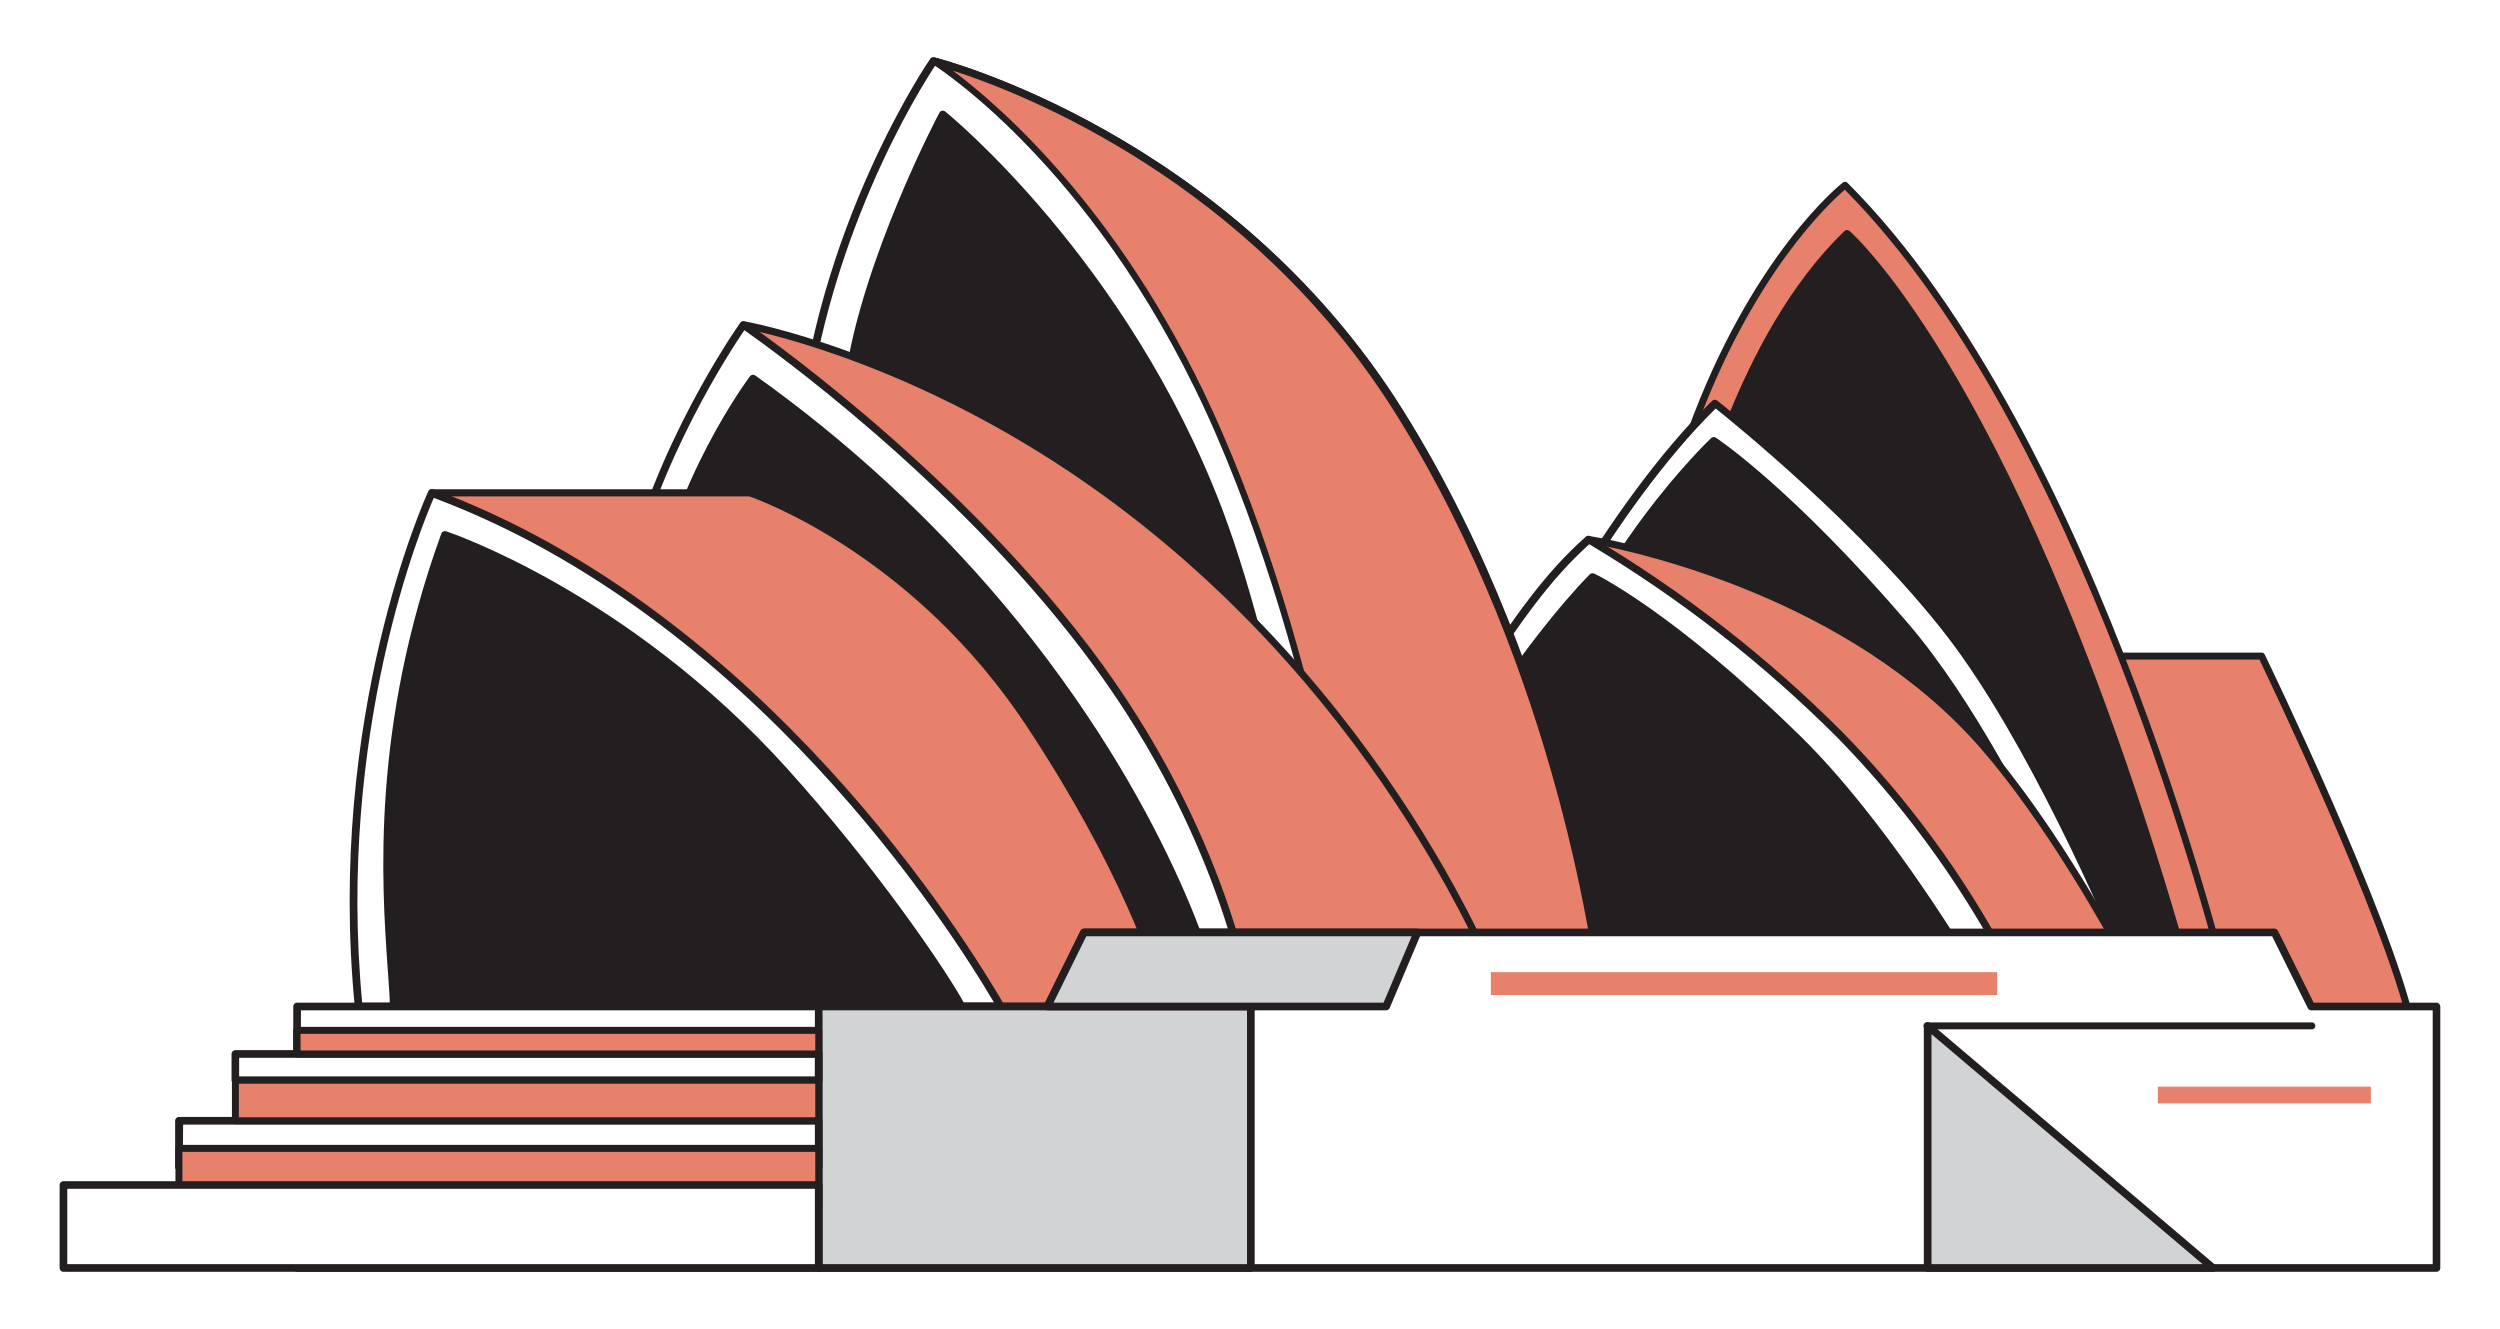 <svg width="190" height="101" viewBox="0 0 190 101" fill="none" xmlns="http://www.w3.org/2000/svg">
<g filter="url(#filter0_d_0_8756)">
<path d="M157.347 45.867H171.883C171.883 45.867 181.421 65.536 183.299 73.964H157.347V45.867Z" fill="#E7816B"/>
<path fill-rule="evenodd" clip-rule="evenodd" d="M157.346 74.231H183.299C183.38 74.232 183.458 74.196 183.509 74.133C183.558 74.068 183.577 73.986 183.561 73.906C181.695 65.513 172.221 45.948 172.122 45.75C172.08 45.657 171.986 45.597 171.883 45.599H157.346C157.198 45.599 157.078 45.719 157.078 45.867V73.964C157.078 74.112 157.198 74.231 157.346 74.231ZM182.966 73.703H157.632L157.615 46.128H171.714C172.589 47.947 181.041 65.623 182.966 73.703Z" fill="#231F20"/>
<path d="M158.321 67.477L169.666 72.493C169.666 72.493 159.691 29.481 140.208 10.067C140.208 10.067 133.401 15.299 128.489 28.871C127.241 32.318 128.302 30.149 128.221 30.731L126.896 40.106L158.321 67.477Z" fill="#E7816B"/>
<path fill-rule="evenodd" clip-rule="evenodd" d="M169.562 72.761C169.597 72.766 169.632 72.766 169.667 72.761C169.731 72.76 169.792 72.737 169.842 72.697C169.918 72.633 169.952 72.532 169.929 72.435C169.83 72.005 159.709 29.15 140.395 9.881C140.295 9.792 140.145 9.792 140.045 9.881C139.975 9.934 133.121 15.316 128.238 28.801C127.463 30.95 127.533 30.992 127.754 31.126L127.754 31.126C127.797 31.152 127.845 31.168 127.894 31.172L126.611 40.06C126.598 40.15 126.634 40.24 126.704 40.298L158.128 67.698C158.146 67.717 158.168 67.731 158.193 67.739L169.562 72.761ZM169.299 72.034L158.467 67.251L127.177 39.944L128.501 30.742C128.545 30.593 128.48 30.434 128.343 30.359H128.273C128.304 30.272 128.343 30.157 128.391 30.014C128.478 29.753 128.596 29.398 128.758 28.952C133.138 16.816 139.1 11.363 140.208 10.422C158.152 28.51 168.086 67.094 169.299 72.034Z" fill="#231F20"/>
<path d="M128.775 36.566C128.775 36.566 131.884 21.907 140.343 13.747C140.343 13.747 153.374 24.79 165.974 69.012L125.013 66.739C125.013 66.739 125.818 44.262 128.775 36.566Z" fill="#231F20"/>
<path fill-rule="evenodd" clip-rule="evenodd" d="M125.012 67.03L165.974 69.302C166.07 69.328 166.172 69.302 166.242 69.233C166.302 69.159 166.322 69.062 166.295 68.971C153.812 25.145 140.704 13.671 140.57 13.56C140.46 13.458 140.289 13.458 140.179 13.56C131.884 21.541 128.658 35.84 128.512 36.502C125.598 44.101 124.784 65.523 124.739 66.707L124.738 66.728C124.732 66.886 124.854 67.02 125.012 67.03ZM165.583 68.704L125.333 66.466C125.421 63.833 126.325 43.768 129.061 36.671V36.624C129.09 36.479 132.182 22.192 140.348 14.148C141.118 14.88 144.128 17.949 148.212 24.988C152.581 32.486 159.126 46.145 165.583 68.704Z" fill="#231F20"/>
<path d="M114.991 49.214C114.991 49.214 121.851 34.945 130.367 26.662C130.367 26.662 141.118 35.067 148.118 44.065C155.118 53.062 161.535 69.012 161.535 69.012H115.615L114.991 49.214Z" fill="white"/>
<path fill-rule="evenodd" clip-rule="evenodd" d="M115.615 69.302H161.541L161.511 69.279C161.608 69.28 161.699 69.233 161.753 69.154C161.808 69.075 161.82 68.974 161.786 68.884C161.739 68.744 155.264 52.795 148.322 43.89C141.602 35.269 131.305 27.078 130.561 26.486C130.536 26.467 130.522 26.455 130.519 26.453C130.409 26.356 130.244 26.356 130.134 26.453C121.85 34.53 115.018 48.437 114.709 49.066C114.704 49.077 114.7 49.084 114.699 49.087C114.69 49.131 114.69 49.176 114.699 49.22L115.323 69.023C115.329 69.179 115.458 69.302 115.615 69.302ZM161.109 68.721H115.895L115.288 49.278C115.298 49.258 115.31 49.234 115.325 49.206C116.06 47.736 122.535 34.793 130.391 27.046C131.896 28.249 141.515 36.049 147.891 44.245C154.109 52.272 160.053 66.193 161.109 68.721Z" fill="#231F20"/>
<path d="M130.251 29.504C130.251 29.504 120.976 38.223 117.575 50.15C117.575 50.15 157.364 64.153 157.009 63.804C156.653 63.455 151.099 50.894 144.759 43.541C135.793 33.131 130.251 29.504 130.251 29.504Z" fill="#231F20"/>
<path fill-rule="evenodd" clip-rule="evenodd" d="M137.151 57.323C153.66 63.083 156.495 64.054 157.078 64.054C157.201 64.054 157.23 64.013 157.253 63.961C157.329 63.853 157.317 63.706 157.224 63.612C157.148 63.513 156.816 62.845 156.431 62.066L156.413 62.03C154.489 58.168 150.027 49.208 144.991 43.35C136.09 33.003 130.466 29.301 130.408 29.266C130.295 29.191 130.146 29.203 130.046 29.295C129.953 29.382 120.678 38.2 117.295 50.069C117.249 50.216 117.329 50.374 117.476 50.423C117.476 50.423 127.305 53.882 137.151 57.323ZM156.431 63.356C152.388 62.083 130.181 54.306 117.931 49.987C121.075 39.263 129.026 31.12 130.291 29.899C131.341 30.632 136.638 34.532 144.566 43.745C149.557 49.542 153.998 58.473 155.908 62.314L155.923 62.345L156.431 63.356Z" fill="#231F20"/>
<path d="M120.743 37.002C120.743 37.002 139.491 39.856 150.668 52.621C156.373 59.142 161.541 69.012 161.541 69.012H138.68L120.743 37.002Z" fill="#E7816B"/>
<path fill-rule="evenodd" clip-rule="evenodd" d="M138.68 69.279H161.541C161.637 69.279 161.725 69.225 161.768 69.14C161.815 69.059 161.815 68.959 161.768 68.878L161.765 68.872C161.606 68.571 156.458 58.835 150.854 52.434C139.747 39.758 120.958 36.741 120.772 36.741C120.67 36.727 120.57 36.77 120.509 36.851C120.459 36.94 120.459 37.048 120.509 37.136L138.447 69.145C138.495 69.228 138.584 69.279 138.68 69.279ZM161.097 68.75H138.837L121.25 37.363C124.412 37.956 140.547 41.466 150.463 52.795C155.451 58.491 160.077 66.861 161.097 68.75Z" fill="#231F20"/>
<path d="M110.593 50.168C114.676 44.158 117.009 40.35 120.743 37.002C127.713 41.126 134.13 46.114 139.841 51.847C144.844 56.932 149.078 62.714 152.412 69.012H101.376C101.376 69.012 106.813 55.713 110.593 50.168Z" fill="white"/>
<path fill-rule="evenodd" clip-rule="evenodd" d="M101.376 69.302H152.411C152.509 69.302 152.6 69.252 152.651 69.169C152.697 69.079 152.697 68.973 152.651 68.884C149.292 62.562 145.039 56.754 140.021 51.638C134.287 45.893 127.849 40.892 120.859 36.752C120.753 36.69 120.617 36.704 120.526 36.787C117.312 39.641 115.125 42.89 112.103 47.383C111.566 48.209 110.983 49.081 110.353 50.005C106.596 55.509 101.16 68.773 101.107 68.907C101.069 68.995 101.08 69.097 101.136 69.174C101.189 69.255 101.279 69.303 101.376 69.302ZM151.933 68.721H101.813C102.752 66.466 107.477 55.248 110.837 50.33L112.616 47.709C115.562 43.321 117.709 40.135 120.783 37.363C127.651 41.465 133.984 46.399 139.636 52.051C144.491 57.013 148.629 62.623 151.933 68.721Z" fill="#231F20"/>
<path d="M103.237 69.012C103.237 69.012 107.198 59.27 112.121 51.516C117.132 43.629 121.005 39.856 121.005 39.856C121.005 39.856 126.879 42.635 136.586 52.138C143.218 58.631 149.378 68.994 149.378 68.994L103.237 69.012Z" fill="#231F20"/>
<path fill-rule="evenodd" clip-rule="evenodd" d="M103.237 69.302H149.378C149.489 69.311 149.594 69.254 149.647 69.157C149.699 69.067 149.699 68.956 149.647 68.867C149.643 68.862 149.622 68.827 149.584 68.764C148.915 67.666 143.042 58.025 136.813 51.929C127.188 42.501 121.215 39.595 121.157 39.595C121.045 39.544 120.914 39.564 120.824 39.647C120.823 39.649 120.814 39.657 120.8 39.672C120.461 40.014 116.663 43.861 111.899 51.359C107.017 59.026 103.027 68.808 102.992 68.907C102.945 68.99 102.945 69.091 102.992 69.175C103.047 69.255 103.139 69.302 103.237 69.302ZM148.859 68.721H103.674C104.473 66.844 108.072 58.433 112.366 51.673C116.758 44.756 120.311 40.978 121.063 40.211C122.131 40.769 127.772 43.913 136.382 52.347C142.139 57.98 147.611 66.681 148.859 68.721Z" fill="#231F20"/>
<path d="M121.833 72.493H62.223C62.223 72.493 59.382 46.919 60.788 30.062C62.193 13.206 70.938 0.663 70.938 0.663C70.938 0.663 93.046 6.08 106.34 27.354C119.634 48.627 121.833 72.493 121.833 72.493Z" fill="white"/>
<path fill-rule="evenodd" clip-rule="evenodd" d="M62.222 72.784H121.833C121.921 72.793 122.008 72.758 122.066 72.691C122.123 72.632 122.151 72.551 122.142 72.47L122.142 72.469C122.111 72.153 119.776 48.267 106.591 27.173C93.384 6.045 71.229 0.407 71.007 0.355C70.89 0.32 70.764 0.368 70.698 0.471C70.611 0.581 61.884 13.311 60.496 30.01C59.224 45.311 61.492 68.053 61.881 71.952C61.917 72.308 61.937 72.507 61.937 72.528C61.952 72.674 62.075 72.785 62.222 72.784ZM121.53 72.203H62.485C62.193 69.471 59.767 45.803 61.091 30.033C62.397 14.52 70.056 2.517 71.083 0.971C73.282 1.575 93.681 7.614 106.095 27.482C118.386 47.145 121.203 69.297 121.53 72.203Z" fill="#231F20"/>
<path d="M121.833 72.493H103.75C103.75 72.493 101.545 49.412 92.667 28.935C83.788 8.457 70.955 0.634 70.955 0.634C70.955 0.634 93.063 6.051 106.358 27.325C119.652 48.598 121.833 72.493 121.833 72.493Z" fill="#E7816B"/>
<path fill-rule="evenodd" clip-rule="evenodd" d="M103.75 72.761H121.833H121.921C121.996 72.761 122.068 72.73 122.119 72.674C122.17 72.619 122.196 72.545 122.189 72.47L122.189 72.468C122.155 72.119 119.825 48.258 106.638 27.185C93.419 6.062 71.276 0.43 71.054 0.378C70.926 0.345 70.794 0.412 70.745 0.535C70.697 0.654 70.741 0.791 70.85 0.86C70.852 0.862 70.861 0.868 70.876 0.877C71.521 1.295 83.879 9.297 92.433 29.045C101.183 49.243 103.488 72.29 103.488 72.522C103.502 72.657 103.615 72.759 103.75 72.761ZM121.542 72.232H103.96C103.698 69.715 101.195 48 92.877 28.842C85.766 12.41 75.966 4.016 72.413 1.366C77.675 3.063 95.047 9.794 106.095 27.476C118.433 47.197 121.233 69.442 121.542 72.232Z" fill="#231F20"/>
<path d="M101.376 72.493C101.376 72.493 97.608 48.011 92.667 34.875C85.41 15.694 71.667 4.685 71.667 4.685C71.667 4.685 65.833 15.694 64.521 24.773C63.669 30.771 62.969 60.584 64.579 72.226L101.376 72.493Z" fill="#231F20"/>
<path fill-rule="evenodd" clip-rule="evenodd" d="M64.579 72.517L101.376 72.784C101.463 72.787 101.547 72.751 101.603 72.685C101.661 72.62 101.687 72.533 101.673 72.447C101.671 72.435 101.66 72.366 101.64 72.245C101.256 69.861 97.597 47.154 92.923 34.788C85.719 15.74 71.976 4.586 71.836 4.476C71.77 4.419 71.681 4.397 71.597 4.417C71.512 4.434 71.439 4.487 71.398 4.563C71.34 4.65 65.518 15.694 64.229 24.732C63.407 30.55 62.678 60.607 64.293 72.267C64.314 72.409 64.435 72.515 64.579 72.517ZM101.038 72.203L64.836 71.936C63.273 60.148 63.99 30.574 64.812 24.825C65.956 16.74 70.786 7.033 71.748 5.167C80.894 13.348 87.963 23.573 92.375 35.003C96.954 47.099 100.559 69.204 101.038 72.203Z" fill="#231F20"/>
<path d="M56.5 20.704C56.5 20.704 68.709 22.814 82.627 32.492C106.281 48.941 114.501 72.493 114.501 72.493H52.627C52.627 72.493 54.75 27.528 56.5 20.704Z" fill="#E7816B"/>
<path fill-rule="evenodd" clip-rule="evenodd" d="M52.627 72.761H114.518V72.714C114.605 72.713 114.685 72.671 114.736 72.601C114.786 72.531 114.801 72.442 114.775 72.36C114.773 72.356 114.768 72.342 114.759 72.319C114.341 71.196 105.785 48.234 82.802 32.254C68.978 22.645 56.675 20.419 56.553 20.419C56.414 20.396 56.28 20.482 56.243 20.617C54.511 27.389 52.428 70.622 52.341 72.459C52.34 72.532 52.367 72.602 52.417 72.656C52.467 72.721 52.544 72.759 52.627 72.761ZM114.157 72.226H52.907C53.087 68.466 55.083 28.185 56.739 21.006C58.53 21.367 69.876 23.913 82.517 32.701C104.24 47.814 112.99 69.227 114.157 72.226Z" fill="#231F20"/>
<path d="M95.064 72.493C95.064 72.493 93.454 59.648 82.575 45.326C71.696 31.004 56.5 20.704 56.5 20.704C56.5 20.704 49.984 29.806 47.563 40.647C45.142 51.487 46.98 72.493 46.98 72.493H95.064Z" fill="white"/>
<path fill-rule="evenodd" clip-rule="evenodd" d="M46.986 72.784H95.064C95.137 72.78 95.206 72.749 95.257 72.697C95.311 72.634 95.336 72.552 95.326 72.47C95.309 72.331 93.559 59.34 82.779 45.151C72.077 31.066 57.029 20.721 56.663 20.47C56.66 20.468 56.658 20.467 56.657 20.466C56.526 20.376 56.348 20.407 56.255 20.536C56.254 20.537 56.252 20.54 56.248 20.546C55.997 20.902 49.616 29.984 47.277 40.583C45.059 50.636 46.477 69.602 46.673 72.217C46.686 72.4 46.694 72.503 46.694 72.517C46.709 72.667 46.834 72.782 46.986 72.784ZM94.702 72.203H47.254C47.056 69.75 45.638 50.726 47.82 40.693C50.013 30.975 55.549 22.593 56.57 21.094C58.547 22.489 72.337 32.358 82.318 45.506C92.072 58.334 94.358 70.116 94.702 72.203Z" fill="#231F20"/>
<path d="M92.264 70.756C92.264 70.756 89.05 57.596 76.059 42.1C70.548 35.554 64.224 29.731 57.241 24.773C57.241 24.773 51.215 32.684 49.704 42.722C48.467 50.958 48.199 65.722 48.141 70.756H92.264Z" fill="#231F20"/>
<path fill-rule="evenodd" clip-rule="evenodd" d="M48.141 71.046H92.264C92.349 71.043 92.428 71.003 92.48 70.936C92.537 70.866 92.556 70.773 92.532 70.686C92.503 70.552 89.155 57.282 76.269 41.914C70.733 35.354 64.391 29.513 57.392 24.529C57.266 24.442 57.094 24.47 57.002 24.593C56.949 24.657 50.923 32.684 49.418 42.675C48.199 50.79 47.913 65.013 47.849 70.75C47.848 70.829 47.88 70.904 47.937 70.959C47.991 71.013 48.064 71.044 48.141 71.046ZM91.879 70.465H48.438C48.508 64.559 48.8 50.703 49.996 42.763C51.337 33.846 56.337 26.528 57.311 25.168C64.167 30.096 70.389 35.845 75.838 42.286C87.446 56.137 91.255 68.25 91.879 70.465Z" fill="#231F20"/>
<path d="M88.753 72.493C88.169 70.209 85.737 62.345 78.253 51.016C69.287 37.467 56.996 33.451 56.996 33.451H32.817V34.358L49.337 72.493H88.753Z" fill="#E7816B"/>
<path fill-rule="evenodd" clip-rule="evenodd" d="M49.337 72.761H88.752C88.848 72.765 88.939 72.718 88.992 72.639C89.043 72.575 89.061 72.491 89.038 72.412C88.472 70.232 86.04 62.258 78.497 50.854C69.584 37.38 57.229 33.224 57.107 33.184C57.078 33.178 57.048 33.178 57.019 33.184H32.846C32.7 33.187 32.583 33.306 32.583 33.451V34.358C32.578 34.392 32.578 34.428 32.583 34.462L49.092 72.598C49.132 72.697 49.229 72.762 49.337 72.761ZM88.391 72.226H49.5L33.085 34.305V33.724H56.937C57.707 33.986 69.456 38.229 78.007 51.162C85.165 61.979 87.691 69.674 88.391 72.226Z" fill="#231F20"/>
<path d="M76.059 72.493C72.793 66.844 57.667 42.641 32.817 33.451C32.817 33.451 25.047 50.022 27.258 72.493H76.059Z" fill="white"/>
<path fill-rule="evenodd" clip-rule="evenodd" d="M27.258 72.784H76.059C76.163 72.784 76.258 72.728 76.31 72.639C76.362 72.549 76.362 72.438 76.31 72.348C73.475 67.472 58.058 42.478 32.922 33.178C32.779 33.124 32.618 33.19 32.554 33.329C32.554 33.33 32.553 33.333 32.551 33.336C32.356 33.764 24.79 50.409 26.966 72.523C26.983 72.67 27.108 72.782 27.258 72.784ZM75.552 72.203H27.526C25.584 51.667 32.041 35.95 32.968 33.84C57.107 42.879 72.168 66.46 75.552 72.203Z" fill="#231F20"/>
<path d="M73.084 72.493C71.585 69.692 66.084 61.781 59.592 54.574C47.394 41.077 33.814 36.654 33.814 36.654C27.509 53.986 29.778 67.181 29.9 72.493H73.084Z" fill="#231F20"/>
<path fill-rule="evenodd" clip-rule="evenodd" d="M29.918 72.784H73.084V72.796C73.187 72.796 73.283 72.742 73.336 72.654C73.388 72.565 73.39 72.456 73.341 72.366C71.964 69.796 66.574 61.88 59.807 54.393C47.697 40.978 34.042 36.421 33.902 36.375C33.752 36.331 33.595 36.41 33.54 36.555C28.197 51.284 29.013 63.124 29.457 69.517C29.472 69.737 29.488 69.95 29.503 70.158C29.568 71.054 29.626 71.844 29.626 72.499C29.626 72.576 29.657 72.649 29.712 72.703C29.767 72.756 29.841 72.786 29.918 72.784ZM72.588 72.203H30.18C30.158 71.491 30.102 70.65 30.038 69.702C30.033 69.627 30.028 69.552 30.023 69.477C29.585 63.182 28.78 51.51 33.989 37.026C35.949 37.729 48.292 42.518 59.376 54.765C65.769 61.845 70.914 69.297 72.588 72.203Z" fill="#231F20"/>
<path d="M175.657 72.493L172.863 66.867H82.377L79.6 72.493H22.579V92.366H185.177V72.493H175.657Z" fill="white"/>
<path fill-rule="evenodd" clip-rule="evenodd" d="M22.579 92.657H185.178C185.336 92.654 185.463 92.525 185.463 92.366V72.493C185.463 72.333 185.333 72.203 185.172 72.203H175.838L173.126 66.739C173.076 66.64 172.975 66.578 172.863 66.576H82.377C82.265 66.576 82.163 66.639 82.114 66.739L79.419 72.203H22.579C22.418 72.203 22.288 72.333 22.288 72.493V92.366C22.288 92.527 22.418 92.657 22.579 92.657ZM184.886 92.076H22.871V72.784H79.6C79.711 72.783 79.812 72.72 79.863 72.621L82.558 67.158H172.683L175.395 72.621C175.445 72.72 175.546 72.783 175.658 72.784H184.886V92.076Z" fill="#231F20"/>
<rect x="62.223" y="72.493" width="32.842" height="19.867" fill="#D1D3D4"/>
<path fill-rule="evenodd" clip-rule="evenodd" d="M62.222 92.657H95.064C95.225 92.657 95.356 92.527 95.356 92.366V72.493C95.356 72.333 95.225 72.203 95.064 72.203H62.222C62.063 72.206 61.934 72.334 61.931 72.493V92.366C61.931 92.527 62.061 92.657 62.222 92.657ZM94.772 92.076H62.514V72.784H94.772V92.076Z" fill="#231F20"/>
<path d="M146.502 73.964L168.191 92.366H146.502V73.964Z" fill="#D1D3D4"/>
<path fill-rule="evenodd" clip-rule="evenodd" d="M146.503 92.657H168.191C168.313 92.656 168.421 92.58 168.462 92.466C168.504 92.352 168.47 92.224 168.378 92.146L146.689 73.743C146.602 73.673 146.483 73.657 146.38 73.703C146.277 73.749 146.21 73.851 146.211 73.964V92.366C146.211 92.527 146.342 92.657 146.503 92.657ZM167.398 92.076H146.794V74.598L167.398 92.076Z" fill="#231F20"/>
<rect x="17.883" y="76.103" width="44.339" height="2" fill="white"/>
<path fill-rule="evenodd" clip-rule="evenodd" d="M17.889 78.393H62.223C62.3 78.393 62.374 78.363 62.429 78.308C62.484 78.254 62.514 78.18 62.514 78.103V76.103C62.514 75.943 62.384 75.812 62.223 75.812H17.889C17.728 75.812 17.598 75.943 17.598 76.103V78.103C17.601 78.262 17.73 78.39 17.889 78.393ZM61.925 77.812H18.175V76.394H61.925V77.812Z" fill="#231F20"/>
<rect x="13.602" y="81.177" width="48.627" height="3.522" fill="white"/>
<path fill-rule="evenodd" clip-rule="evenodd" d="M13.602 84.984H62.223C62.384 84.984 62.514 84.854 62.514 84.694V81.177C62.514 81.017 62.384 80.887 62.223 80.887H13.602C13.441 80.887 13.31 81.017 13.31 81.177V84.694C13.31 84.854 13.441 84.984 13.602 84.984ZM61.931 84.403H13.893L13.917 81.468H61.931V84.403Z" fill="#231F20"/>
<rect x="13.602" y="83.276" width="48.627" height="4.388" fill="#E7816B"/>
<path fill-rule="evenodd" clip-rule="evenodd" d="M13.602 87.926H62.223C62.293 87.927 62.362 87.9 62.412 87.851C62.463 87.802 62.491 87.734 62.491 87.664V83.276C62.491 83.128 62.371 83.008 62.223 83.008H13.602C13.454 83.008 13.334 83.128 13.334 83.276V87.664C13.334 87.734 13.362 87.802 13.412 87.851C13.463 87.9 13.531 87.927 13.602 87.926ZM61.96 87.397H13.864V83.543H61.96V87.397Z" fill="#231F20"/>
<rect x="17.883" y="78.103" width="44.339" height="3.075" fill="#E7816B"/>
<path fill-rule="evenodd" clip-rule="evenodd" d="M17.889 81.439H62.222C62.293 81.441 62.361 81.414 62.412 81.364C62.462 81.315 62.491 81.248 62.491 81.177V78.103C62.492 78.031 62.465 77.962 62.414 77.912C62.363 77.861 62.294 77.834 62.222 77.835H17.889C17.818 77.835 17.751 77.864 17.701 77.914C17.652 77.964 17.625 78.032 17.627 78.103V81.177C17.627 81.322 17.744 81.439 17.889 81.439ZM61.96 80.91H18.152V78.364H61.96V80.91Z" fill="#231F20"/>
<rect x="22.579" y="74.307" width="39.649" height="1.796" fill="#E7816B"/>
<path fill-rule="evenodd" clip-rule="evenodd" d="M22.556 76.37H62.223C62.371 76.37 62.491 76.251 62.491 76.103V74.307C62.491 74.236 62.463 74.168 62.412 74.118C62.362 74.068 62.294 74.04 62.223 74.04H22.556C22.485 74.04 22.416 74.068 22.366 74.118C22.316 74.168 22.288 74.236 22.288 74.307V76.103C22.288 76.251 22.408 76.37 22.556 76.37ZM61.96 75.836H22.842V74.574H61.96V75.836Z" fill="#231F20"/>
<path d="M79.6 72.493H105.36L107.74 66.867H82.377L79.6 72.493Z" fill="#D1D3D4"/>
<path fill-rule="evenodd" clip-rule="evenodd" d="M79.6 72.784H105.36C105.473 72.779 105.573 72.709 105.617 72.604L107.997 66.983C108.043 66.898 108.043 66.795 107.997 66.71C107.943 66.627 107.851 66.576 107.752 66.576H82.388C82.277 66.576 82.175 66.639 82.126 66.739L79.349 72.366C79.299 72.452 79.299 72.558 79.349 72.645C79.404 72.73 79.498 72.782 79.6 72.784ZM105.15 72.203H80.067L82.557 67.158H107.285L105.15 72.203Z" fill="#231F20"/>
<rect x="113.305" y="69.884" width="38.483" height="1.738" fill="#E7816B"/>
<rect x="163.997" y="78.585" width="16.188" height="1.273" fill="#E7816B"/>
<rect x="4.822" y="86.06" width="57.406" height="6.307" fill="white"/>
<path fill-rule="evenodd" clip-rule="evenodd" d="M4.822 92.657H62.222C62.383 92.657 62.514 92.527 62.514 92.366V86.06C62.514 85.899 62.383 85.769 62.222 85.769H4.822C4.661 85.769 4.531 85.899 4.531 86.06V92.366C4.531 92.527 4.661 92.657 4.822 92.657ZM61.931 92.076H5.114V86.35H61.931V92.076Z" fill="#231F20"/>
<path d="M175.658 74.231H146.491C146.387 74.247 146.283 74.2 146.226 74.112C146.169 74.024 146.169 73.91 146.226 73.822C146.283 73.734 146.387 73.687 146.491 73.703H175.658C175.762 73.687 175.865 73.734 175.923 73.822C175.98 73.91 175.98 74.024 175.923 74.112C175.865 74.2 175.762 74.247 175.658 74.231Z" fill="#231F20"/>
</g>
<defs>
<filter id="filter0_d_0_8756" x="0.531" y="0.343" width="188.933" height="100.314" filterUnits="userSpaceOnUse" color-interpolation-filters="sRGB">
<feFlood flood-opacity="0" result="BackgroundImageFix"/>
<feColorMatrix in="SourceAlpha" type="matrix" values="0 0 0 0 0 0 0 0 0 0 0 0 0 0 0 0 0 0 127 0" result="hardAlpha"/>
<feOffset dy="4"/>
<feGaussianBlur stdDeviation="2"/>
<feComposite in2="hardAlpha" operator="out"/>
<feColorMatrix type="matrix" values="0 0 0 0 0 0 0 0 0 0 0 0 0 0 0 0 0 0 0.25 0"/>
<feBlend mode="normal" in2="BackgroundImageFix" result="effect1_dropShadow_0_8756"/>
<feBlend mode="normal" in="SourceGraphic" in2="effect1_dropShadow_0_8756" result="shape"/>
</filter>
</defs>
</svg>
